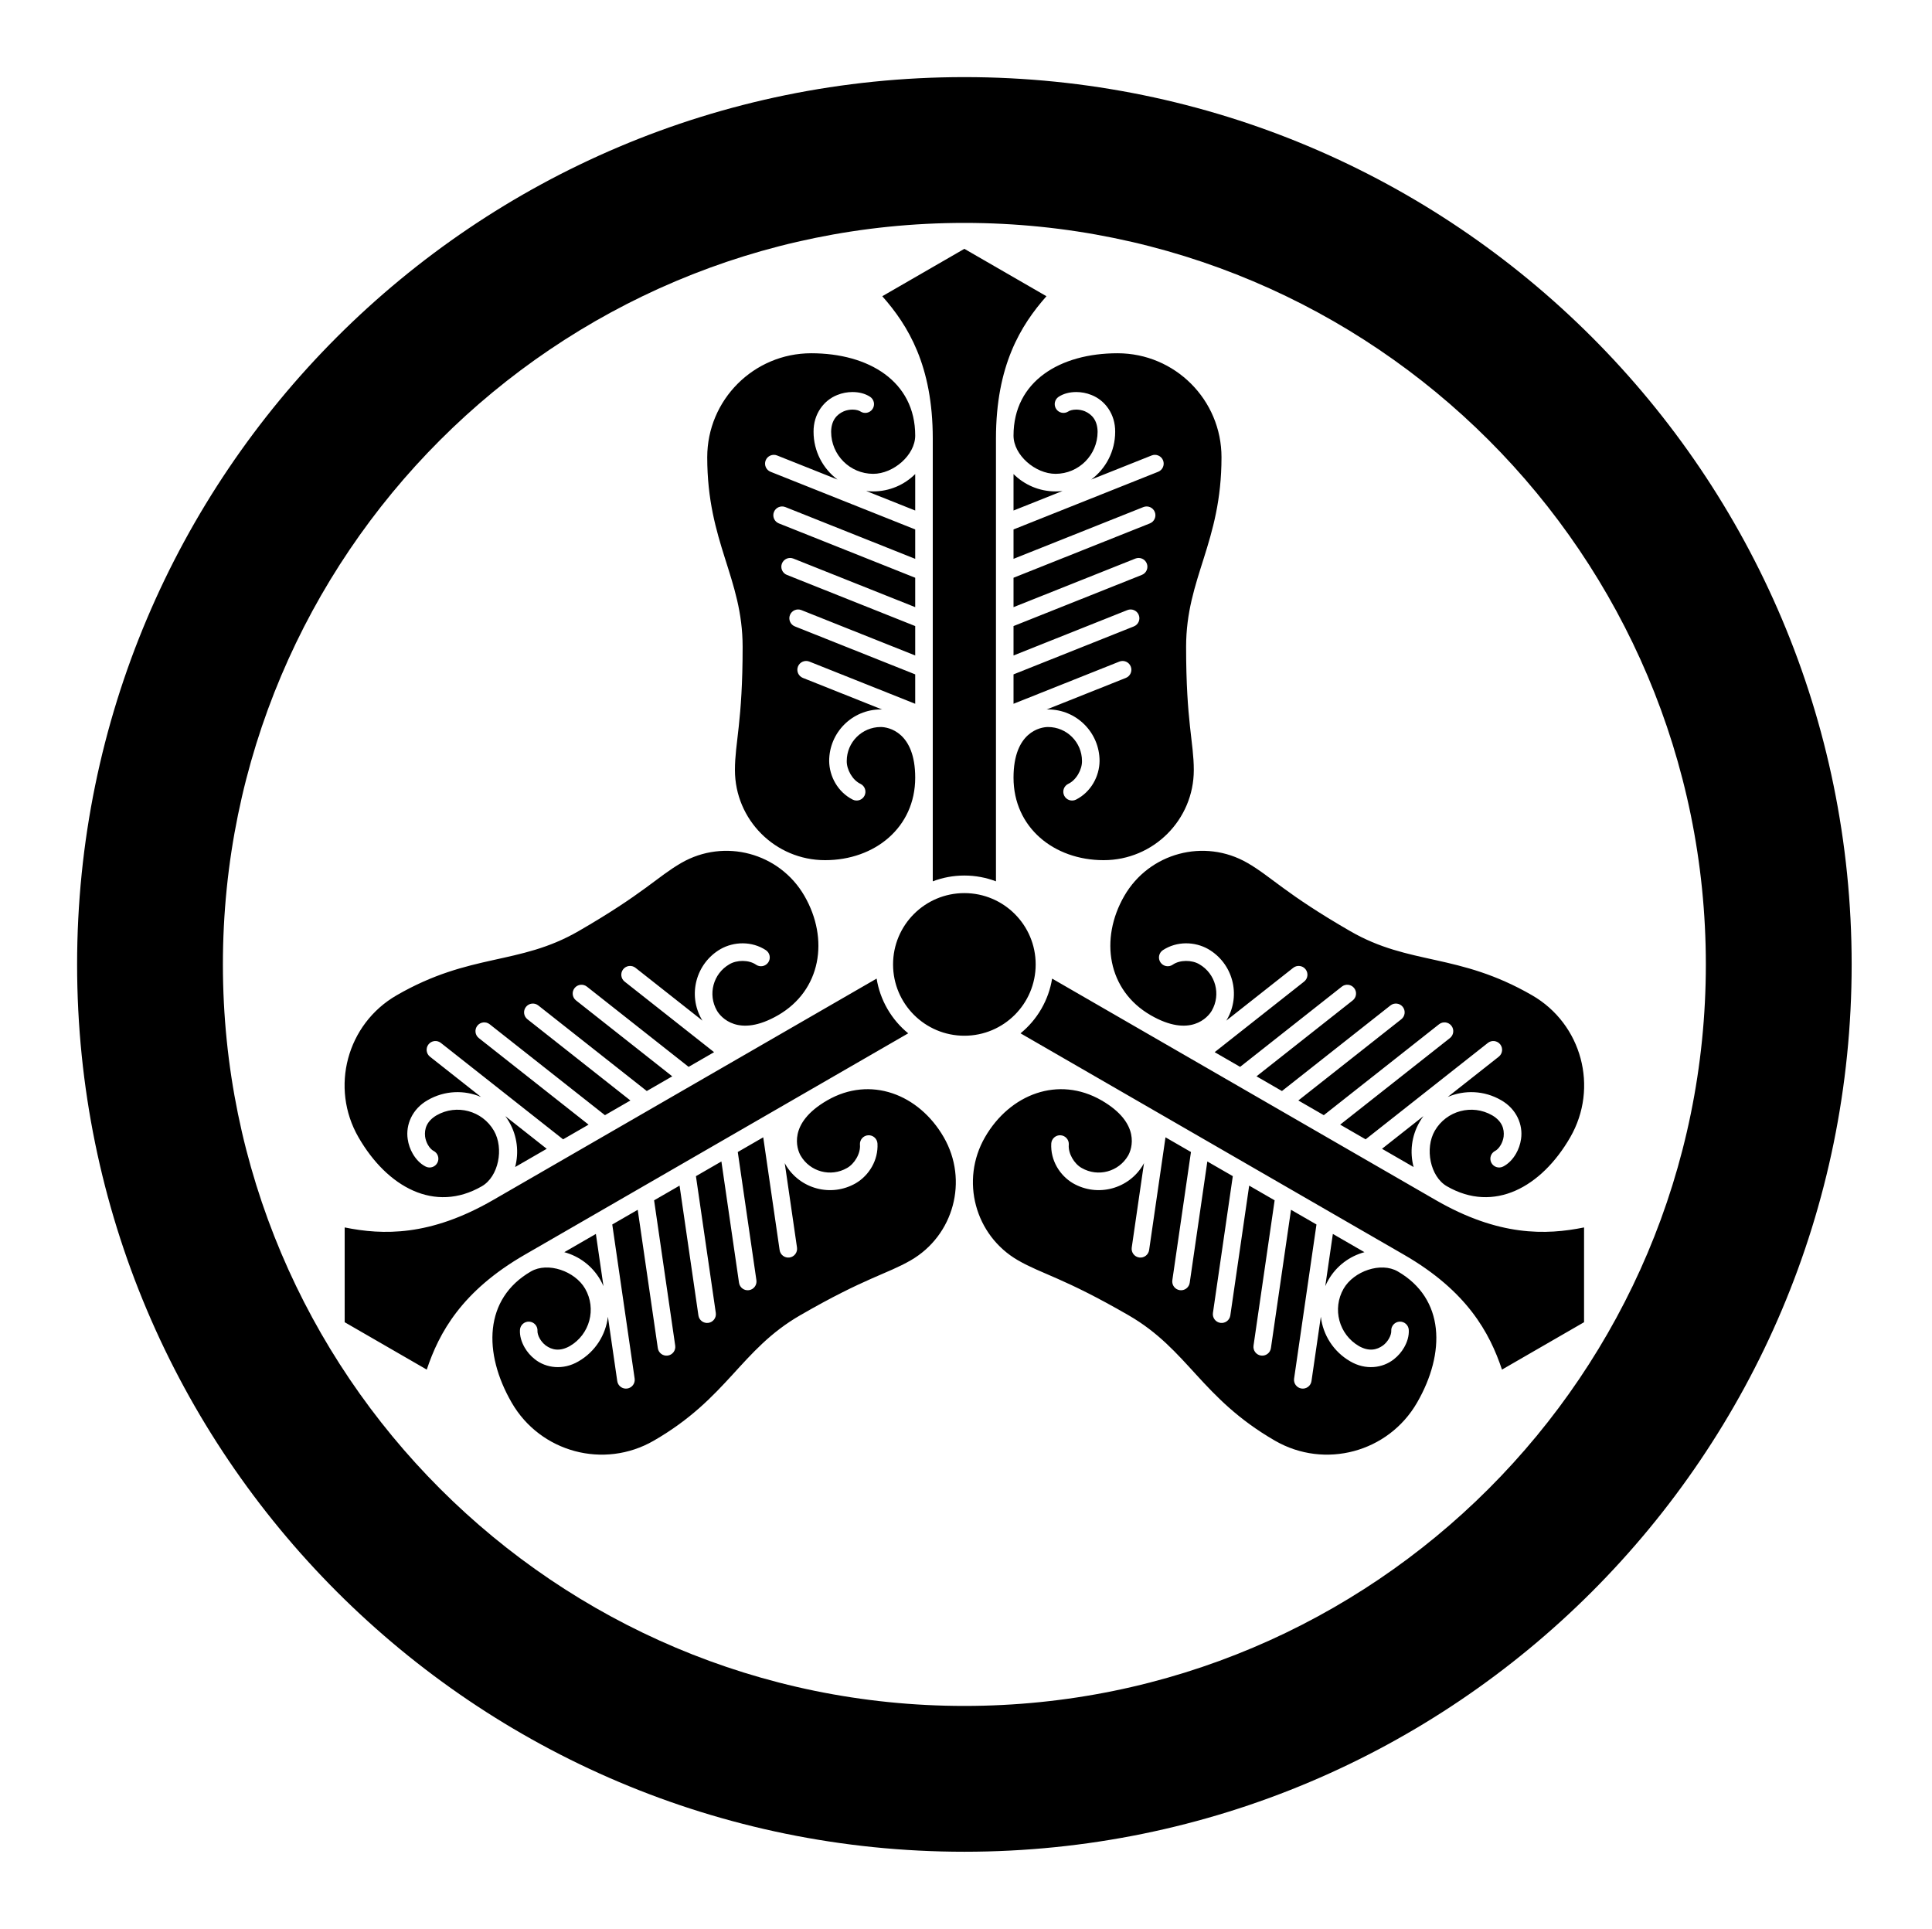 <?xml version="1.0" encoding="UTF-8" standalone="no"?>
<!-- Created with Inkscape (http://www.inkscape.org/) -->

<svg
   version="1.1"
   id="svg47251"
   width="795.035"
   height="793.701"
   viewBox="0 0 795.035 793.701"
   sodipodi:docname="Maruni Mitsu Tou Uchiwa.svg"
   inkscape:version="1.2 (dc2aeda, 2022-05-15)"
   xmlns:inkscape="http://www.inkscape.org/namespaces/inkscape"
   xmlns:sodipodi="http://sodipodi.sourceforge.net/DTD/sodipodi-0.dtd"
   xmlns="http://www.w3.org/2000/svg"
   xmlns:svg="http://www.w3.org/2000/svg">
  <defs
     id="defs47255">
    <clipPath
       clipPathUnits="userSpaceOnUse"
       id="clipPath47744">
      <path
         d="M -542.933,584.573 H 53.343 V -10.703 H -542.933 Z"
         id="path47746"
         style="stroke-width:1" />
    </clipPath>
    <clipPath
       clipPathUnits="userSpaceOnUse"
       id="clipPath47750">
      <path
         d="M -564.573,585.848 H 31.703 V -9.428 H -564.573 Z"
         id="path47752"
         style="stroke-width:1" />
    </clipPath>
    <clipPath
       clipPathUnits="userSpaceOnUse"
       id="clipPath47756">
      <path
         d="M -545.417,584.573 H 50.859 V -10.703 H -545.417 Z"
         id="path47758"
         style="stroke-width:1" />
    </clipPath>
    <clipPath
       clipPathUnits="userSpaceOnUse"
       id="clipPath47762">
      <path
         d="M -567.775,585.852 H 28.501 V -9.424 H -567.775 Z"
         id="path47764"
         style="stroke-width:1" />
    </clipPath>
    <clipPath
       clipPathUnits="userSpaceOnUse"
       id="clipPath47768">
      <path
         d="M -528.09,575.381 H 68.186 V -19.895 H -528.09 Z"
         id="path47770"
         style="stroke-width:1" />
    </clipPath>
    <clipPath
       clipPathUnits="userSpaceOnUse"
       id="clipPath47774">
      <path
         d="M -536.698,584.573 H 59.578 V -10.703 H -536.698 Z"
         id="path47776"
         style="stroke-width:1" />
    </clipPath>
    <clipPath
       clipPathUnits="userSpaceOnUse"
       id="clipPath47780">
      <path
         d="M -548.983,585.852 H 47.293 V -9.424 H -548.983 Z"
         id="path47782"
         style="stroke-width:1" />
    </clipPath>
    <clipPath
       clipPathUnits="userSpaceOnUse"
       id="clipPath47786">
      <path
         d="M -531.192,581.588 H 65.084 V -13.688 H -531.192 Z"
         id="path47788"
         style="stroke-width:1" />
    </clipPath>
    <clipPath
       clipPathUnits="userSpaceOnUse"
       id="clipPath47793">
      <path
         d="M -540.821,585.848 H 55.455 V -9.428 H -540.821 Z"
         id="path47795"
         style="stroke-width:1" />
    </clipPath>
    <clipPath
       clipPathUnits="userSpaceOnUse"
       id="clipPath47799">
      <path
         d="M -572.817,586.135 H 23.459 V -9.141 H -572.817 Z"
         id="path47801"
         style="stroke-width:1" />
    </clipPath>
    <clipPath
       clipPathUnits="userSpaceOnUse"
       id="clipPath47805">
      <path
         d="M -576.369,585.588 H 19.907 V -9.688 H -576.369 Z"
         id="path47807"
         style="stroke-width:1" />
    </clipPath>
    <clipPath
       clipPathUnits="userSpaceOnUse"
       id="clipPath47811">
      <path
         d="M -586.545,579.503 H 9.731 V -15.773 H -586.545 Z"
         id="path47813"
         style="stroke-width:1" />
    </clipPath>
    <clipPath
       clipPathUnits="userSpaceOnUse"
       id="clipPath47817">
      <path
         d="M -538.222,577.948 H 58.054 V -17.328 H -538.222 Z"
         id="path47819"
         style="stroke-width:1" />
    </clipPath>
    <clipPath
       clipPathUnits="userSpaceOnUse"
       id="clipPath47823">
      <path
         d="M -557.495,577.85 H 38.781 V -17.426 H -557.495 Z"
         id="path47825"
         style="stroke-width:1" />
    </clipPath>
    <clipPath
       clipPathUnits="userSpaceOnUse"
       id="clipPath47830">
      <path
         d="M -584.194,578.938 H 12.082 V -16.338 H -584.194 Z"
         id="path47832"
         style="stroke-width:1" />
    </clipPath>
    <clipPath
       clipPathUnits="userSpaceOnUse"
       id="clipPath47836">
      <path
         d="m -431.386,392.377 h 596.276 v -595.276 h -596.276 z"
         id="path47838"
         style="stroke-width:1" />
    </clipPath>
    <clipPath
       clipPathUnits="userSpaceOnUse"
       id="clipPath47842">
      <path
         d="M -556.401,578.014 H 39.875 V -17.262 H -556.401 Z"
         id="path47844"
         style="stroke-width:1" />
    </clipPath>
    <clipPath
       clipPathUnits="userSpaceOnUse"
       id="clipPath47848">
      <path
         d="M -568.227,575.819 H 28.049 V -19.457 H -568.227 Z"
         id="path47850"
         style="stroke-width:1" />
    </clipPath>
    <clipPath
       clipPathUnits="userSpaceOnUse"
       id="clipPath47854">
      <path
         d="M -574.546,585.852 H 21.73 V -9.424 H -574.546 Z"
         id="path47856"
         style="stroke-width:1" />
    </clipPath>
    <clipPath
       clipPathUnits="userSpaceOnUse"
       id="clipPath47860">
      <path
         d="M -550.264,577.325 H 46.012 V -17.951 H -550.264 Z"
         id="path47862"
         style="stroke-width:1" />
    </clipPath>
    <clipPath
       clipPathUnits="userSpaceOnUse"
       id="clipPath47866">
      <path
         d="M -553.898,585.848 H 42.379 V -9.428 H -553.898 Z"
         id="path47868"
         style="stroke-width:1" />
    </clipPath>
    <clipPath
       clipPathUnits="userSpaceOnUse"
       id="clipPath47872">
      <path
         d="M -561.413,585.852 H 34.863 V -9.424 H -561.413 Z"
         id="path47874"
         style="stroke-width:1" />
    </clipPath>
    <clipPath
       clipPathUnits="userSpaceOnUse"
       id="clipPath47878">
      <path
         d="M -557.064,585.848 H 39.212 V -9.428 H -557.064 Z"
         id="path47880"
         style="stroke-width:1" />
    </clipPath>
  </defs>
  <sodipodi:namedview
     id="namedview47253"
     pagecolor="#ffffff"
     bordercolor="#000000"
     borderopacity="0.25"
     inkscape:showpageshadow="2"
     inkscape:pageopacity="0.0"
     inkscape:pagecheckerboard="0"
     inkscape:deskcolor="#d1d1d1"
     showgrid="false"
     inkscape:zoom="0.29734106"
     inkscape:cx="-215.24105"
     inkscape:cy="396.85068"
     inkscape:window-width="1419"
     inkscape:window-height="456"
     inkscape:window-x="0"
     inkscape:window-y="25"
     inkscape:window-maximized="0"
     inkscape:current-layer="svg47251">
    <inkscape:page
       x="0"
       y="0"
       id="page47257"
       width="795.035"
       height="793.701" />
  </sodipodi:namedview>
  <path
     d="M 575.181 523.169 C 568.249 519.166 557.08 523.054 552.906 530.282 C 548.145 538.565 550.974 549.125 559.24 553.916 C 563.313 556.192 566.566 555.521 569.17 553.6 C 570.134 552.854 570.965 551.872 571.542 550.866 C 572.29 549.605 572.572 548.29 572.512 547.67 C 572.392 545.678 573.908 543.966 575.9 543.845 C 577.893 543.721 579.606 545.242 579.726 547.229 C 579.86 549.78 579.094 552.214 577.801 554.481 C 576.77 556.265 575.366 557.938 573.601 559.313 C 569.009 562.969 561.984 563.922 555.624 560.177 C 548.662 556.154 544.42 549.241 543.532 541.83 L 539.686 568.305 C 539.398 570.281 537.562 571.65 535.588 571.366 C 533.613 571.077 532.241 569.244 532.533 567.268 L 541.741 503.862 C 538.374 501.918 534.87 499.894 531.264 497.812 L 522.994 554.74 C 522.706 556.716 520.874 558.085 518.897 557.797 C 516.922 557.513 515.553 555.677 515.838 553.701 L 524.522 493.918 C 521.097 491.942 517.597 489.921 514.048 487.872 L 506.288 541.289 C 506 543.266 504.165 544.633 502.191 544.346 C 500.215 544.058 498.844 542.224 499.133 540.249 L 507.308 483.978 C 503.84 481.978 500.34 479.958 496.829 477.932 L 489.58 527.834 C 489.293 529.81 487.459 531.181 485.485 530.892 C 483.508 530.605 482.139 528.773 482.427 526.796 L 490.091 474.04 C 486.591 472.02 483.092 469.998 479.613 467.992 L 472.875 514.382 C 472.588 516.36 470.756 517.728 468.777 517.44 C 466.801 517.156 465.435 515.32 465.72 513.345 L 470.767 478.59 C 470.673 478.765 470.597 478.945 470.499 479.118 C 464.637 489.266 451.669 492.74 441.523 486.885 C 436.1 483.678 432.221 477.446 432.604 470.516 C 432.741 468.524 434.465 467.018 436.457 467.153 C 438.452 467.289 439.956 469.014 439.817 471.005 C 439.487 474.628 442.056 478.918 445.139 480.622 C 451.829 484.474 460.364 482.189 464.237 475.504 C 465.772 472.845 469.608 462.216 453.285 452.791 C 435.544 442.549 415.58 450.197 405.337 467.938 C 395.095 485.68 401.171 508.364 418.915 518.606 C 428.827 524.33 437.565 525.72 464.397 541.21 C 488.991 555.41 494.229 575.254 524.674 592.833 C 545.145 604.65 571.317 597.638 583.132 577.169 C 594.948 556.701 594.56 534.357 575.181 523.169 M 561.48 515.257 C 557.556 512.99 553.189 510.47 548.482 507.752 L 545.361 529.24 C 545.736 528.369 546.157 527.508 546.644 526.668 C 550.021 520.821 555.441 516.892 561.48 515.257 M 462.659 368.656 C 452.415 386.399 455.775 407.513 473.515 417.753 C 489.836 427.179 497.124 418.541 498.659 415.883 C 502.512 409.188 500.223 400.652 493.543 396.784 C 490.528 394.967 485.527 394.885 482.553 396.984 C 480.897 398.1 478.652 397.659 477.539 396.001 C 476.424 394.341 476.868 392.096 478.524 390.981 C 484.335 387.185 491.671 387.427 497.157 390.521 C 507.304 396.38 510.777 409.347 504.921 419.497 C 504.821 419.671 504.705 419.825 504.597 419.995 L 532.173 398.247 C 533.741 397.013 536.014 397.276 537.25 398.847 C 538.486 400.415 538.217 402.688 536.649 403.921 L 499.843 432.955 C 503.32 434.961 506.82 436.983 510.32 439.004 L 552.173 405.987 C 553.744 404.751 556.014 405.021 557.25 406.588 C 558.488 408.153 558.217 410.427 556.65 411.664 L 517.058 442.896 C 520.57 444.921 524.069 446.943 527.534 448.945 L 572.178 413.732 C 573.745 412.492 576.017 412.763 577.257 414.328 C 578.489 415.897 578.224 418.169 576.654 419.407 L 534.277 452.836 C 537.826 454.885 541.325 456.905 544.752 458.884 L 592.181 421.472 C 593.749 420.237 596.024 420.505 597.258 422.072 C 598.493 423.641 598.226 425.912 596.66 427.149 L 551.492 462.774 C 555.1 464.857 558.602 466.88 561.97 468.824 L 612.274 429.145 C 613.842 427.907 616.116 428.177 617.354 429.745 C 618.589 431.309 618.32 433.585 616.753 434.823 L 595.746 451.391 C 602.609 448.453 610.72 448.671 617.681 452.691 C 624.108 456.321 626.793 462.884 625.924 468.69 C 625.614 470.906 624.87 472.958 623.84 474.745 C 622.522 476.996 620.796 478.876 618.522 480.036 C 616.741 480.924 614.566 480.201 613.676 478.416 C 612.785 476.628 613.51 474.461 615.294 473.566 C 615.862 473.309 616.86 472.409 617.58 471.13 C 618.162 470.126 618.596 468.917 618.758 467.71 C 619.121 464.493 618.077 461.341 614.066 458.952 C 605.785 454.191 595.225 457.018 590.434 465.284 C 586.261 472.512 588.48 484.13 595.41 488.133 C 614.789 499.32 634.336 488.482 646.151 468.016 C 657.97 447.548 650.957 421.377 630.488 409.56 C 600.042 391.981 580.238 397.367 555.644 383.168 C 528.812 367.676 523.238 360.803 513.326 355.08 C 495.587 344.837 472.9 350.916 462.659 368.656 M 585.757 459.269 L 568.709 472.716 C 573.417 475.434 577.784 477.954 581.708 480.22 C 580.105 474.172 580.798 467.516 584.172 461.668 C 584.657 460.825 585.192 460.03 585.757 459.269 M 590.754 493.786 C 562.872 477.69 471.787 425.101 432.955 402.683 C 432.268 406.948 430.811 411.171 428.521 415.136 C 426.231 419.1 423.305 422.472 419.952 425.203 C 458.785 447.623 549.87 500.208 577.753 516.308 C 603.757 531.32 613.006 548.424 618.077 563.578 L 651.853 544.076 L 651.855 505.076 C 636.197 508.26 616.76 508.802 590.754 493.786 M 224.983 472.716 L 207.935 459.27 C 208.502 460.03 209.035 460.826 209.521 461.668 C 212.893 467.517 213.589 474.174 211.986 480.221 C 215.909 477.956 220.275 475.434 224.983 472.716 M 198.281 488.133 C 205.213 484.13 207.431 472.513 203.258 465.284 C 198.466 457.018 187.907 454.191 179.626 458.952 C 175.618 461.342 174.57 464.494 174.933 467.71 C 175.098 468.918 175.533 470.128 176.113 471.13 C 176.833 472.409 177.83 473.309 178.398 473.569 C 180.182 474.461 180.909 476.63 180.015 478.416 C 179.127 480.202 176.954 480.925 175.171 480.036 C 172.898 478.877 171.171 476.996 169.855 474.745 C 168.823 472.96 168.077 470.906 167.77 468.692 C 166.901 462.885 169.587 456.323 176.011 452.691 C 182.975 448.672 191.083 448.453 197.945 451.391 L 176.941 434.823 C 175.373 433.585 175.103 431.309 176.338 429.745 C 177.577 428.177 179.851 427.907 181.417 429.145 L 231.723 468.825 C 235.09 466.88 238.594 464.86 242.202 462.776 L 197.034 427.151 C 195.466 425.912 195.199 423.641 196.434 422.073 C 197.669 420.505 199.943 420.239 201.51 421.473 L 248.942 458.884 C 252.367 456.906 255.867 454.887 259.416 452.837 L 217.037 419.407 C 215.467 418.169 215.202 415.897 216.437 414.331 C 217.674 412.763 219.947 412.493 221.515 413.732 L 266.156 448.945 C 269.624 446.943 273.122 444.921 276.634 442.896 L 237.043 411.664 C 235.474 410.429 235.205 408.156 236.441 406.588 C 237.679 405.021 239.95 404.752 241.519 405.988 L 283.372 439.005 C 286.875 436.984 290.374 434.964 293.851 432.956 L 257.043 403.923 C 255.475 402.688 255.207 400.417 256.444 398.847 C 257.68 397.279 259.951 397.013 261.52 398.248 L 289.095 419.996 C 288.988 419.825 288.872 419.672 288.772 419.497 C 282.914 409.349 286.39 396.381 296.535 390.521 C 302.023 387.428 309.359 387.185 315.168 390.981 C 316.826 392.096 317.267 394.343 316.155 396.001 C 315.042 397.659 312.794 398.1 311.14 396.984 C 308.166 394.885 303.164 394.968 300.15 396.784 C 293.47 400.653 291.18 409.188 295.034 415.883 C 296.567 418.541 303.856 427.179 320.179 417.755 C 337.919 407.513 341.278 386.399 331.034 368.656 C 320.792 350.916 298.106 344.837 280.364 355.081 C 270.452 360.803 264.88 367.676 238.049 383.168 C 213.455 397.367 193.65 391.981 163.205 409.56 C 142.737 421.377 135.723 447.549 147.541 468.016 C 159.358 488.484 178.903 499.32 198.281 488.133 M 340.407 452.792 C 324.084 462.216 327.92 472.845 329.455 475.504 C 333.327 482.189 341.864 484.474 348.552 480.624 C 351.636 478.918 354.207 474.628 353.876 471.005 C 353.736 469.014 355.242 467.289 357.235 467.153 C 359.228 467.018 360.952 468.525 361.088 470.516 C 361.471 477.448 357.594 483.68 352.168 486.885 C 342.023 492.742 329.056 489.268 323.195 479.12 C 323.095 478.948 323.018 478.765 322.924 478.59 L 327.972 513.346 C 328.258 515.32 326.89 517.156 324.915 517.442 C 322.936 517.729 321.104 516.362 320.82 514.384 L 314.079 467.992 C 310.6 470.001 307.102 472.021 303.602 474.041 L 311.267 526.797 C 311.552 528.773 310.184 530.606 308.208 530.893 C 306.232 531.182 304.399 529.812 304.112 527.834 L 296.862 477.932 C 293.351 479.96 289.852 481.978 286.384 483.981 L 294.559 540.25 C 294.848 542.225 293.478 544.058 291.502 544.348 C 289.528 544.633 287.692 543.266 287.406 541.289 L 279.644 487.873 C 276.095 489.922 272.596 491.942 269.168 493.92 L 277.854 553.702 C 278.14 555.677 276.77 557.513 274.796 557.8 C 272.819 558.085 270.987 556.718 270.698 554.742 L 262.428 497.812 C 258.82 499.896 255.319 501.918 251.951 503.862 L 261.16 567.268 C 261.451 569.244 260.08 571.077 258.104 571.366 C 256.13 571.65 254.294 570.284 254.007 568.305 L 250.16 541.83 C 249.274 549.241 245.031 556.156 238.069 560.177 C 231.71 563.925 224.685 562.97 220.091 559.313 C 218.326 557.94 216.922 556.268 215.891 554.481 C 214.598 552.214 213.831 549.781 213.966 547.232 C 214.087 545.244 215.801 543.722 217.793 543.846 C 219.786 543.966 221.302 545.68 221.182 547.67 C 221.122 548.292 221.403 549.606 222.151 550.866 C 222.729 551.874 223.558 552.854 224.522 553.6 C 227.125 555.524 230.379 556.193 234.453 553.916 C 242.716 549.125 245.547 538.565 240.786 530.284 C 236.613 523.054 225.442 519.166 218.511 523.169 C 199.133 534.357 198.745 556.702 210.562 577.17 C 222.377 597.638 248.548 604.65 269.016 592.833 C 299.463 575.254 304.702 555.412 329.296 541.21 C 356.127 525.72 364.867 524.33 374.778 518.609 C 392.521 508.364 398.597 485.68 388.356 467.94 C 378.111 450.197 358.147 442.549 340.407 452.792 M 247.047 526.668 C 247.535 527.51 247.955 528.369 248.332 529.24 L 245.21 507.752 C 240.503 510.472 236.138 512.992 232.213 515.257 C 238.253 516.894 243.67 520.822 247.047 526.668 M 373.739 425.203 C 370.387 422.475 367.46 419.101 365.17 415.137 C 362.882 411.171 361.427 406.951 360.738 402.683 C 321.906 425.101 230.821 477.69 202.938 493.786 C 176.933 508.802 157.495 508.26 141.838 505.076 L 141.839 544.078 L 175.615 563.578 C 180.685 548.426 189.935 531.322 215.939 516.308 C 243.822 500.21 334.907 447.623 373.739 425.203 M 417.073 195.067 L 417.073 210.076 L 437.243 202.036 C 436.301 202.146 435.345 202.208 434.375 202.208 C 427.621 202.206 421.509 199.478 417.073 195.067 M 417.073 179.246 C 417.073 187.249 426.028 194.978 434.375 194.978 C 443.928 194.962 451.655 187.231 451.673 177.679 C 451.607 173.013 449.4 170.53 446.433 169.235 C 445.307 168.774 444.043 168.545 442.881 168.547 C 441.416 168.531 440.136 168.945 439.628 169.309 C 437.963 170.407 435.723 169.95 434.621 168.285 C 433.52 166.621 433.98 164.378 435.64 163.277 C 437.781 161.889 440.272 161.334 442.881 161.319 C 444.944 161.319 447.093 161.699 449.167 162.542 C 454.631 164.691 458.971 170.298 458.905 177.679 C 458.901 185.718 455.036 192.851 449.061 197.323 L 473.912 187.418 C 475.767 186.678 477.872 187.585 478.611 189.435 C 479.348 191.292 478.447 193.395 476.591 194.134 L 417.073 217.86 L 417.073 229.958 L 470.509 208.654 C 472.367 207.918 474.468 208.819 475.208 210.675 C 475.947 212.527 475.043 214.631 473.189 215.371 L 417.073 237.74 L 417.073 249.836 L 467.215 229.85 C 469.069 229.11 471.169 230.016 471.912 231.867 C 472.649 233.724 471.745 235.827 469.889 236.564 L 417.073 257.62 L 417.073 269.719 L 463.916 251.046 C 465.771 250.306 467.876 251.208 468.611 253.064 C 469.353 254.919 468.451 257.022 466.593 257.76 L 417.073 277.5 L 417.073 289.598 L 460.62 272.24 C 462.476 271.498 464.576 272.402 465.316 274.258 C 466.057 276.112 465.151 278.214 463.299 278.954 L 430.676 291.959 C 430.875 291.954 431.068 291.927 431.267 291.927 C 442.987 291.93 452.479 301.423 452.481 313.139 C 452.416 319.438 448.96 325.913 442.764 329.047 C 440.972 329.924 438.804 329.185 437.925 327.392 C 437.045 325.597 437.788 323.432 439.58 322.556 C 442.883 321.031 445.316 316.659 445.251 313.139 C 445.24 305.419 438.993 299.171 431.267 299.158 C 428.199 299.158 417.073 301.151 417.073 319.998 C 417.073 340.484 433.68 353.951 454.165 353.951 C 474.652 353.951 491.26 337.344 491.26 316.858 C 491.26 305.412 488.093 297.148 488.093 266.167 C 488.093 237.767 502.657 223.308 502.657 188.153 C 502.657 164.519 483.499 145.361 459.867 145.361 C 436.233 145.361 417.073 156.869 417.073 179.246 M 356.448 202.036 L 376.617 210.076 L 376.617 195.067 C 372.182 199.478 366.07 202.206 359.318 202.208 C 358.346 202.208 357.39 202.146 356.448 202.036 M 302.431 316.858 C 302.431 337.344 319.04 353.951 339.526 353.951 C 360.011 353.951 376.617 340.484 376.617 319.998 C 376.617 301.151 365.492 299.158 362.424 299.158 C 354.698 299.171 348.452 305.419 348.442 313.139 C 348.376 316.659 350.808 321.031 354.111 322.556 C 355.904 323.432 356.646 325.597 355.767 327.392 C 354.887 329.185 352.72 329.924 350.927 329.047 C 344.731 325.913 341.275 319.438 341.21 313.139 C 341.212 301.423 350.704 291.93 362.424 291.927 C 362.623 291.927 362.818 291.954 363.015 291.959 L 330.394 278.954 C 328.542 278.214 327.634 276.112 328.376 274.258 C 329.115 272.402 331.215 271.498 333.071 272.24 L 376.617 289.598 L 376.617 277.5 L 327.098 257.76 C 325.24 257.022 324.338 254.919 325.08 253.064 C 325.818 251.208 327.92 250.306 329.775 251.046 L 376.617 269.719 L 376.617 257.62 L 323.802 236.564 C 321.947 235.827 321.043 233.724 321.779 231.867 C 322.522 230.016 324.622 229.11 326.478 229.85 L 376.617 249.836 L 376.617 237.74 L 320.502 215.371 C 318.65 214.631 317.744 212.527 318.484 210.675 C 319.224 208.819 321.324 207.918 323.182 208.654 L 376.617 229.958 L 376.617 217.86 L 317.1 194.134 C 315.246 193.395 314.343 191.292 315.08 189.435 C 315.82 187.585 317.924 186.678 319.779 187.418 L 344.631 197.323 C 338.655 192.851 334.79 185.718 334.787 177.679 C 334.72 170.298 339.06 164.691 344.526 162.542 C 346.598 161.699 348.748 161.319 350.81 161.319 C 353.419 161.334 355.91 161.889 358.051 163.277 C 359.712 164.378 360.171 166.621 359.07 168.285 C 357.968 169.95 355.728 170.407 354.063 169.309 C 353.555 168.945 352.275 168.531 350.81 168.547 C 349.65 168.545 348.384 168.774 347.258 169.235 C 344.291 170.53 342.084 173.013 342.018 177.679 C 342.036 187.231 349.764 194.962 359.318 194.978 C 367.664 194.978 376.617 187.249 376.617 179.246 C 376.617 156.869 357.459 145.361 333.824 145.361 C 310.192 145.361 291.034 164.519 291.034 188.153 C 291.034 223.308 305.599 237.767 305.599 266.167 C 305.599 297.148 302.431 305.412 302.431 316.858 M 383.843 362.659 C 387.883 361.123 392.267 360.273 396.845 360.272 C 401.424 360.273 405.808 361.123 409.848 362.659 L 409.848 180.45 C 409.848 150.422 420.036 133.859 430.623 121.893 L 396.845 102.391 L 363.068 121.893 C 373.656 133.859 383.843 150.422 383.843 180.45 Z M 426.189 396.847 C 426.189 380.641 413.051 367.503 396.845 367.503 C 380.639 367.503 367.502 380.641 367.502 396.847 C 367.502 413.055 380.639 426.192 396.845 426.192 C 413.051 426.192 426.189 413.055 426.189 396.847 M 396.848 701.973 C 228.334 701.973 91.725 565.364 91.725 396.849 C 91.725 228.334 228.334 91.726 396.848 91.726 C 565.362 91.726 701.97 228.334 701.97 396.849 C 701.97 565.364 565.362 701.973 396.848 701.973 M 396.851 31.73 C 195.201 31.73 31.729 195.2 31.729 396.853 C 31.729 598.503 195.201 761.974 396.851 761.974 C 598.501 761.974 761.973 598.503 761.973 396.853 C 761.973 195.2 598.501 31.73 396.851 31.73"
     style="fill:#000000;fill-opacity:1;fill-rule:nonzero;stroke:none"
     id="path47371" />
</svg>
